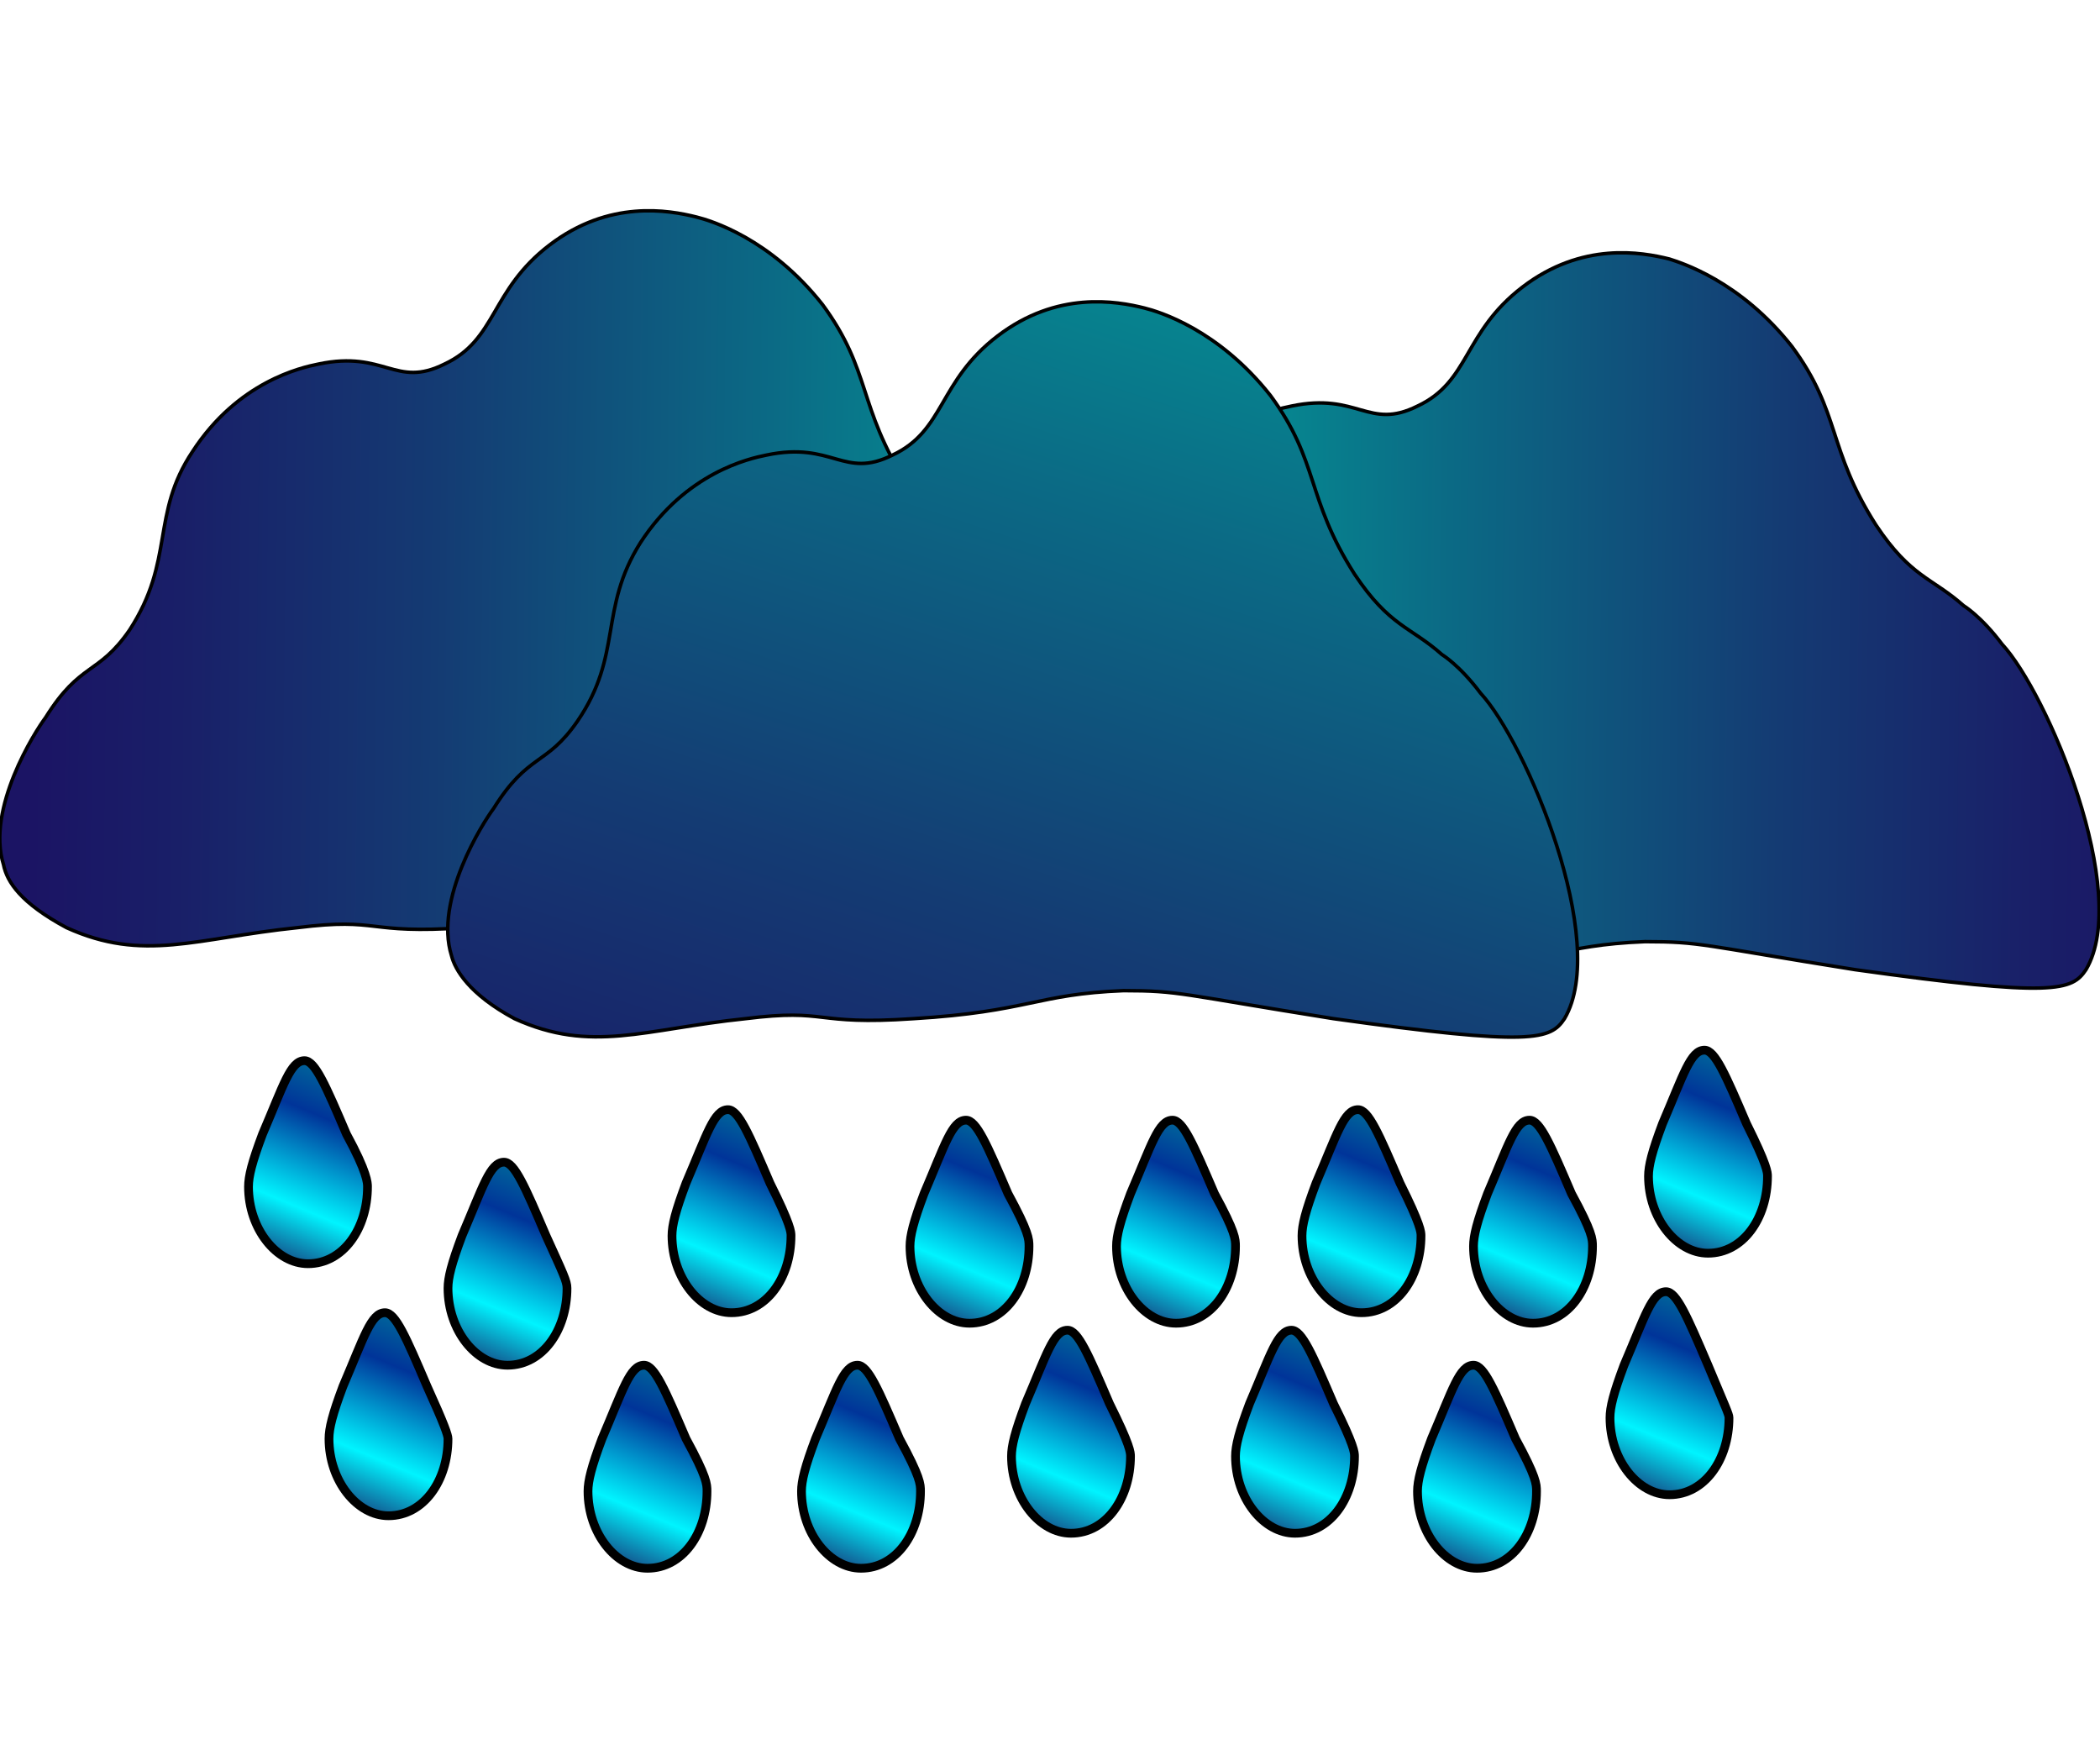 <?xml version="1.0" encoding="utf-8"?>
<!-- Generator: Adobe Illustrator 25.3.1, SVG Export Plug-In . SVG Version: 6.00 Build 0)  -->
<svg version="1.1" id="Слой_1" xmlns="http://www.w3.org/2000/svg" xmlns:xlink="http://www.w3.org/1999/xlink" x="0px" y="0px"
	 viewBox="0 0 60 50" style="enable-background:new 0 0 60 50;" xml:space="preserve">
<style type="text/css">
	.st0{fill:url(#SVGID_1_);stroke:#000000;stroke-width:0.1;stroke-miterlimit:10;}
	.st1{fill:url(#SVGID_2_);stroke:#000000;stroke-width:0.1;stroke-miterlimit:10;}
	.st2{fill:url(#SVGID_3_);stroke:#000000;stroke-width:0.1;stroke-miterlimit:10;}
	.st3{fill:url(#SVGID_4_);stroke:#000000;stroke-width:0.25;stroke-miterlimit:10;}
	.st4{fill:url(#SVGID_5_);stroke:#000000;stroke-width:0.25;stroke-miterlimit:10;}
	.st5{fill:url(#SVGID_6_);stroke:#000000;stroke-width:0.25;stroke-miterlimit:10;}
	.st6{fill:url(#SVGID_7_);stroke:#000000;stroke-width:0.25;stroke-miterlimit:10;}
	.st7{fill:url(#SVGID_8_);stroke:#000000;stroke-width:0.25;stroke-miterlimit:10;}
	.st8{fill:url(#SVGID_9_);stroke:#000000;stroke-width:0.25;stroke-miterlimit:10;}
	.st9{fill:url(#SVGID_10_);stroke:#000000;stroke-width:0.25;stroke-miterlimit:10;}
	.st10{fill:url(#SVGID_11_);stroke:#000000;stroke-width:0.25;stroke-miterlimit:10;}
	.st11{fill:url(#SVGID_12_);stroke:#000000;stroke-width:0.25;stroke-miterlimit:10;}
	.st12{fill:url(#SVGID_13_);stroke:#000000;stroke-width:0.25;stroke-miterlimit:10;}
	.st13{fill:url(#SVGID_14_);stroke:#000000;stroke-width:0.25;stroke-miterlimit:10;}
	.st14{fill:url(#SVGID_15_);stroke:#000000;stroke-width:0.25;stroke-miterlimit:10;}
	.st15{fill:url(#SVGID_16_);stroke:#000000;stroke-width:0.25;stroke-miterlimit:10;}
	.st16{fill:url(#SVGID_17_);stroke:#000000;stroke-width:0.25;stroke-miterlimit:10;}
	.st17{fill:url(#SVGID_18_);stroke:#000000;stroke-width:0.25;stroke-miterlimit:10;}
</style>
<linearGradient id="SVGID_1_" gradientUnits="userSpaceOnUse" x1="33.167" y1="37.19" x2="0.969" y2="37.554" gradientTransform="matrix(1 0 0 -1 0 54)">
	<stop  offset="0" style="stop-color:#00A99D"/>
	<stop  offset="0.348" style="stop-color:#0B6A85"/>
	<stop  offset="0.643" style="stop-color:#143B73"/>
	<stop  offset="0.87" style="stop-color:#191F68"/>
	<stop  offset="1" style="stop-color:#1B1464"/>
</linearGradient>
<path class="st0" d="M0.1,24.7c-0.5-1.6,0.9-3.8,1.2-4.2c1-1.6,1.5-1.2,2.4-2.5c1.3-2,0.6-3.3,1.8-5.1c1.3-2,3.1-2.4,3.6-2.5
	c1.9-0.4,2.2,0.7,3.6,0c1.5-0.7,1.3-2.1,3-3.4c1.7-1.3,3.4-1,4.2-0.8c0.4,0.1,2.1,0.6,3.6,2.5c1.4,1.9,1,2.9,2.4,5.1
	c1,1.5,1.6,1.5,2.5,2.3c0,0,0.5,0.3,1.1,1.1c1.3,1.4,3.7,7.1,2.4,9.3c-0.4,0.6-0.9,0.8-6.6,0c-4.4-0.7-4.4-0.8-6-0.8
	c-2.5,0.1-2.7,0.6-6,0.8c-2.9,0.2-2.4-0.3-4.8,0c-2.9,0.3-4.4,1-6.6,0C0.6,25.8,0.2,25.2,0.1,24.7z"/>
<linearGradient id="SVGID_2_" gradientUnits="userSpaceOnUse" x1="30.183" y1="36.343" x2="62.381" y2="35.96" gradientTransform="matrix(1 0 0 -1 0 54)">
	<stop  offset="0" style="stop-color:#00A99D"/>
	<stop  offset="0.348" style="stop-color:#0B6A85"/>
	<stop  offset="0.643" style="stop-color:#143B73"/>
	<stop  offset="0.87" style="stop-color:#191F68"/>
	<stop  offset="1" style="stop-color:#1B1464"/>
</linearGradient>
<path class="st1" d="M27.9,25.9c-0.5-1.6,0.9-3.8,1.2-4.2c1-1.6,1.5-1.2,2.4-2.5c1.3-1.9,0.6-3.2,1.8-5.1c1.3-2,3.1-2.4,3.6-2.5
	c1.9-0.4,2.2,0.7,3.6,0c1.5-0.7,1.3-2.1,3-3.4c1.7-1.3,3.4-1,4.2-0.8C48,7.5,49.7,8,51.2,9.9c1.4,1.9,1,2.9,2.4,5.1
	c1,1.5,1.6,1.5,2.5,2.3c0,0,0.5,0.3,1.1,1.1c1.3,1.4,3.7,7.1,2.4,9.3c-0.4,0.6-0.9,0.8-6.6,0c-4.4-0.7-4.4-0.8-6-0.8
	c-2.5,0.1-2.7,0.6-6,0.8c-2.9,0.2-2.4-0.3-4.8,0c-2.9,0.3-4.4,1-6.6,0C28.3,27,28,26.4,27.9,25.9z"/>
<linearGradient id="SVGID_3_" gradientUnits="userSpaceOnUse" x1="37.416" y1="52.79" x2="24.471" y2="13.469" gradientTransform="matrix(1 0 0 -1 0 54)">
	<stop  offset="0" style="stop-color:#00A99D"/>
	<stop  offset="0.348" style="stop-color:#0B6A85"/>
	<stop  offset="0.643" style="stop-color:#143B73"/>
	<stop  offset="0.87" style="stop-color:#191F68"/>
	<stop  offset="1" style="stop-color:#1B1464"/>
</linearGradient>
<path class="st2" d="M12.9,27.3c-0.5-1.6,0.9-3.8,1.2-4.2c1-1.6,1.5-1.2,2.4-2.5c1.3-1.9,0.6-3.2,1.8-5.1c1.3-2,3.1-2.4,3.6-2.5
	c1.9-0.4,2.2,0.7,3.6,0c1.5-0.7,1.3-2.1,3-3.4c1.7-1.3,3.4-1,4.2-0.8c0.4,0.1,2.1,0.6,3.6,2.5c1.4,1.9,1,2.9,2.4,5.1
	c1,1.5,1.6,1.5,2.5,2.3c0,0,0.5,0.3,1.1,1.1c1.3,1.4,3.7,7.1,2.4,9.3c-0.4,0.6-0.9,0.8-6.6,0c-4.4-0.7-4.4-0.8-6-0.8
	c-2.5,0.1-2.7,0.6-6,0.8c-2.9,0.2-2.4-0.3-4.8,0c-2.9,0.3-4.4,1-6.6,0C13.4,28.4,13,27.7,12.9,27.3z"/>
<linearGradient id="SVGID_4_" gradientUnits="userSpaceOnUse" x1="31.907" y1="26.932" x2="28.144" y2="15.502" gradientTransform="matrix(0.585 -6.588418e-03 -8.681628e-03 -0.771 16.361 51.512)">
	<stop  offset="0" style="stop-color:#00A99D"/>
	<stop  offset="0.348" style="stop-color:#003499"/>
	<stop  offset="0.643" style="stop-color:#00F4FF"/>
	<stop  offset="0.87" style="stop-color:#191F68"/>
	<stop  offset="1" style="stop-color:#1B1464"/>
</linearGradient>
<path class="st3" d="M35.3,35.6c0,1.2-0.7,2.2-1.7,2.2c-0.9,0-1.7-1-1.7-2.2c0-0.3,0.1-0.7,0.4-1.5c0.6-1.4,0.8-2.1,1.2-2.1
	c0.3,0,0.6,0.7,1.2,2.1C35.3,35.2,35.3,35.4,35.3,35.6z"/>
<linearGradient id="SVGID_5_" gradientUnits="userSpaceOnUse" x1="21.838" y1="27.023" x2="18.075" y2="15.593" gradientTransform="matrix(0.585 -6.588418e-03 -8.681628e-03 -0.771 16.361 51.512)">
	<stop  offset="0" style="stop-color:#00A99D"/>
	<stop  offset="0.348" style="stop-color:#003499"/>
	<stop  offset="0.643" style="stop-color:#00F4FF"/>
	<stop  offset="0.87" style="stop-color:#191F68"/>
	<stop  offset="1" style="stop-color:#1B1464"/>
</linearGradient>
<path class="st4" d="M29.4,35.6c0,1.2-0.7,2.2-1.7,2.2c-0.9,0-1.7-1-1.7-2.2c0-0.3,0.1-0.7,0.4-1.5c0.6-1.4,0.8-2.1,1.2-2.1
	c0.3,0,0.6,0.7,1.2,2.1C29.4,35.2,29.4,35.4,29.4,35.6z"/>
<linearGradient id="SVGID_6_" gradientUnits="userSpaceOnUse" x1="10.204" y1="27.445" x2="6.442" y2="16.016" gradientTransform="matrix(0.584 -6.572672e-03 -8.681628e-03 -0.771 16.379 51.512)">
	<stop  offset="0" style="stop-color:#00A99D"/>
	<stop  offset="0.348" style="stop-color:#003499"/>
	<stop  offset="0.643" style="stop-color:#00F4FF"/>
	<stop  offset="0.87" style="stop-color:#191F68"/>
	<stop  offset="1" style="stop-color:#1B1464"/>
</linearGradient>
<path class="st5" d="M22.6,35.3c0,1.2-0.7,2.2-1.7,2.2c-0.9,0-1.7-1-1.7-2.2c0-0.3,0.1-0.7,0.4-1.5c0.6-1.4,0.8-2.1,1.2-2.1
	c0.3,0,0.6,0.7,1.2,2.1C22.6,35,22.6,35.2,22.6,35.3z"/>
<linearGradient id="SVGID_7_" gradientUnits="userSpaceOnUse" x1="-0.729" y1="25.618" x2="-4.492" y2="14.188" gradientTransform="matrix(0.585 -6.588418e-03 -8.681628e-03 -0.771 16.361 51.512)">
	<stop  offset="0" style="stop-color:#00A99D"/>
	<stop  offset="0.348" style="stop-color:#003499"/>
	<stop  offset="0.643" style="stop-color:#00F4FF"/>
	<stop  offset="0.87" style="stop-color:#191F68"/>
	<stop  offset="1" style="stop-color:#1B1464"/>
</linearGradient>
<path class="st6" d="M16.2,36.8c0,1.2-0.7,2.2-1.7,2.2c-0.9,0-1.7-1-1.7-2.2c0-0.3,0.1-0.7,0.4-1.5c0.6-1.4,0.8-2.1,1.2-2.1
	c0.3,0,0.6,0.7,1.2,2.1C16.1,36.4,16.2,36.6,16.2,36.8z"/>
<linearGradient id="SVGID_8_" gradientUnits="userSpaceOnUse" x1="-10.404" y1="29.459" x2="-14.167" y2="18.029" gradientTransform="matrix(0.585 -6.588418e-03 -8.681628e-03 -0.771 16.361 51.512)">
	<stop  offset="0" style="stop-color:#00A99D"/>
	<stop  offset="0.348" style="stop-color:#003499"/>
	<stop  offset="0.643" style="stop-color:#00F4FF"/>
	<stop  offset="0.87" style="stop-color:#191F68"/>
	<stop  offset="1" style="stop-color:#1B1464"/>
</linearGradient>
<path class="st7" d="M10.5,33.9c0,1.2-0.7,2.2-1.7,2.2c-0.9,0-1.7-1-1.7-2.2c0-0.3,0.1-0.7,0.4-1.5c0.6-1.4,0.8-2.1,1.2-2.1
	c0.3,0,0.6,0.7,1.2,2.1C10.5,33.5,10.5,33.8,10.5,33.9z"/>
<linearGradient id="SVGID_9_" gradientUnits="userSpaceOnUse" x1="49.493" y1="26.797" x2="45.73" y2="15.367" gradientTransform="matrix(0.585 -6.588418e-03 -8.681628e-03 -0.771 16.361 51.512)">
	<stop  offset="0" style="stop-color:#00A99D"/>
	<stop  offset="0.348" style="stop-color:#003499"/>
	<stop  offset="0.643" style="stop-color:#00F4FF"/>
	<stop  offset="0.87" style="stop-color:#191F68"/>
	<stop  offset="1" style="stop-color:#1B1464"/>
</linearGradient>
<path class="st8" d="M45.5,35.6c0,1.2-0.7,2.2-1.7,2.2c-0.9,0-1.7-1-1.7-2.2c0-0.3,0.1-0.7,0.4-1.5c0.6-1.4,0.8-2.1,1.2-2.1
	c0.3,0,0.6,0.7,1.2,2.1C45.5,35.2,45.5,35.4,45.5,35.6z"/>
<linearGradient id="SVGID_10_" gradientUnits="userSpaceOnUse" x1="40.939" y1="27.181" x2="37.176" y2="15.752" gradientTransform="matrix(0.585 -6.588418e-03 -8.681628e-03 -0.771 16.361 51.512)">
	<stop  offset="0" style="stop-color:#00A99D"/>
	<stop  offset="0.348" style="stop-color:#003499"/>
	<stop  offset="0.643" style="stop-color:#00F4FF"/>
	<stop  offset="0.87" style="stop-color:#191F68"/>
	<stop  offset="1" style="stop-color:#1B1464"/>
</linearGradient>
<path class="st9" d="M40.6,35.3c0,1.2-0.7,2.2-1.7,2.2c-0.9,0-1.7-1-1.7-2.2c0-0.3,0.1-0.7,0.4-1.5c0.6-1.4,0.8-2.1,1.2-2.1
	c0.3,0,0.6,0.7,1.2,2.1C40.6,35,40.6,35.2,40.6,35.3z"/>
<linearGradient id="SVGID_11_" gradientUnits="userSpaceOnUse" x1="58.046" y1="29.258" x2="54.283" y2="17.828" gradientTransform="matrix(0.585 -6.588418e-03 -8.681628e-03 -0.771 16.361 51.512)">
	<stop  offset="0" style="stop-color:#00A99D"/>
	<stop  offset="0.348" style="stop-color:#003499"/>
	<stop  offset="0.643" style="stop-color:#00F4FF"/>
	<stop  offset="0.87" style="stop-color:#191F68"/>
	<stop  offset="1" style="stop-color:#1B1464"/>
</linearGradient>
<path class="st10" d="M50.5,33.6c0,1.2-0.7,2.2-1.7,2.2c-0.9,0-1.7-1-1.7-2.2c0-0.3,0.1-0.7,0.4-1.5c0.6-1.4,0.8-2.1,1.2-2.1
	c0.3,0,0.6,0.7,1.2,2.1C50.5,33.3,50.5,33.5,50.5,33.6z"/>
<linearGradient id="SVGID_12_" gradientUnits="userSpaceOnUse" x1="6.007" y1="18.098" x2="2.244" y2="6.668" gradientTransform="matrix(0.585 -6.588418e-03 -8.681628e-03 -0.771 16.361 51.512)">
	<stop  offset="0" style="stop-color:#00A99D"/>
	<stop  offset="0.348" style="stop-color:#003499"/>
	<stop  offset="0.643" style="stop-color:#00F4FF"/>
	<stop  offset="0.87" style="stop-color:#191F68"/>
	<stop  offset="1" style="stop-color:#1B1464"/>
</linearGradient>
<path class="st11" d="M20.2,42.6c0,1.2-0.7,2.2-1.7,2.2c-0.9,0-1.7-1-1.7-2.2c0-0.3,0.1-0.7,0.4-1.5c0.6-1.4,0.8-2.1,1.2-2.1
	c0.3,0,0.6,0.7,1.2,2.1C20.2,42.2,20.2,42.4,20.2,42.6z"/>
<linearGradient id="SVGID_13_" gradientUnits="userSpaceOnUse" x1="16.416" y1="18.001" x2="12.653" y2="6.571" gradientTransform="matrix(0.585 -6.588418e-03 -8.681628e-03 -0.771 16.361 51.512)">
	<stop  offset="0" style="stop-color:#00A99D"/>
	<stop  offset="0.348" style="stop-color:#003499"/>
	<stop  offset="0.643" style="stop-color:#00F4FF"/>
	<stop  offset="0.87" style="stop-color:#191F68"/>
	<stop  offset="1" style="stop-color:#1B1464"/>
</linearGradient>
<path class="st12" d="M26.3,42.6c0,1.2-0.7,2.2-1.7,2.2c-0.9,0-1.7-1-1.7-2.2c0-0.3,0.1-0.7,0.4-1.5c0.6-1.4,0.8-2.1,1.2-2.1
	c0.3,0,0.6,0.7,1.2,2.1C26.3,42.2,26.3,42.4,26.3,42.6z"/>
<linearGradient id="SVGID_14_" gradientUnits="userSpaceOnUse" x1="26.658" y1="19.155" x2="22.895" y2="7.725" gradientTransform="matrix(0.585 -6.588418e-03 -8.681628e-03 -0.771 16.361 51.512)">
	<stop  offset="0" style="stop-color:#00A99D"/>
	<stop  offset="0.348" style="stop-color:#003499"/>
	<stop  offset="0.643" style="stop-color:#00F4FF"/>
	<stop  offset="0.87" style="stop-color:#191F68"/>
	<stop  offset="1" style="stop-color:#1B1464"/>
</linearGradient>
<path class="st13" d="M32.3,41.6c0,1.2-0.7,2.2-1.7,2.2c-0.9,0-1.7-1-1.7-2.2c0-0.3,0.1-0.7,0.4-1.5c0.6-1.4,0.8-2.1,1.2-2.1
	c0.3,0,0.6,0.7,1.2,2.1C32.3,41.3,32.3,41.5,32.3,41.6z"/>
<linearGradient id="SVGID_15_" gradientUnits="userSpaceOnUse" x1="37.578" y1="19.048" x2="33.815" y2="7.618" gradientTransform="matrix(0.585 -6.588418e-03 -8.681628e-03 -0.771 16.361 51.512)">
	<stop  offset="0" style="stop-color:#00A99D"/>
	<stop  offset="0.348" style="stop-color:#003499"/>
	<stop  offset="0.643" style="stop-color:#00F4FF"/>
	<stop  offset="0.87" style="stop-color:#191F68"/>
	<stop  offset="1" style="stop-color:#1B1464"/>
</linearGradient>
<path class="st14" d="M38.7,41.6c0,1.2-0.7,2.2-1.7,2.2c-0.9,0-1.7-1-1.7-2.2c0-0.3,0.1-0.7,0.4-1.5c0.6-1.4,0.8-2.1,1.2-2.1
	c0.3,0,0.6,0.7,1.2,2.1C38.7,41.3,38.7,41.5,38.7,41.6z"/>
<linearGradient id="SVGID_16_" gradientUnits="userSpaceOnUse" x1="46.625" y1="17.735" x2="42.862" y2="6.305" gradientTransform="matrix(0.585 -6.588418e-03 -8.681628e-03 -0.771 16.361 51.512)">
	<stop  offset="0" style="stop-color:#00A99D"/>
	<stop  offset="0.348" style="stop-color:#003499"/>
	<stop  offset="0.643" style="stop-color:#00F4FF"/>
	<stop  offset="0.87" style="stop-color:#191F68"/>
	<stop  offset="1" style="stop-color:#1B1464"/>
</linearGradient>
<path class="st15" d="M43.9,42.6c0,1.2-0.7,2.2-1.7,2.2c-0.9,0-1.7-1-1.7-2.2c0-0.3,0.1-0.7,0.4-1.5c0.6-1.4,0.8-2.1,1.2-2.1
	c0.3,0,0.6,0.7,1.2,2.1C43.9,42.2,43.9,42.4,43.9,42.6z"/>
<linearGradient id="SVGID_17_" gradientUnits="userSpaceOnUse" x1="56.03" y1="20.307" x2="52.267" y2="8.877" gradientTransform="matrix(0.585 -6.588418e-03 -8.681628e-03 -0.771 16.361 51.512)">
	<stop  offset="0" style="stop-color:#00A99D"/>
	<stop  offset="0.348" style="stop-color:#003499"/>
	<stop  offset="0.643" style="stop-color:#00F4FF"/>
	<stop  offset="0.87" style="stop-color:#191F68"/>
	<stop  offset="1" style="stop-color:#1B1464"/>
</linearGradient>
<path class="st16" d="M49.4,40.5c0,1.2-0.7,2.2-1.7,2.2c-0.9,0-1.7-1-1.7-2.2c0-0.3,0.1-0.7,0.4-1.5c0.6-1.4,0.8-2.1,1.2-2.1
	c0.3,0,0.6,0.7,1.2,2.1C49.3,40.2,49.4,40.4,49.4,40.5z"/>
<linearGradient id="SVGID_18_" gradientUnits="userSpaceOnUse" x1="-6.618" y1="20.082" x2="-10.381" y2="8.653" gradientTransform="matrix(0.585 -6.588418e-03 -8.681628e-03 -0.771 16.361 51.512)">
	<stop  offset="0" style="stop-color:#00A99D"/>
	<stop  offset="0.348" style="stop-color:#003499"/>
	<stop  offset="0.643" style="stop-color:#00F4FF"/>
	<stop  offset="0.87" style="stop-color:#191F68"/>
	<stop  offset="1" style="stop-color:#1B1464"/>
</linearGradient>
<path class="st17" d="M12.8,41.1c0,1.2-0.7,2.2-1.7,2.2c-0.9,0-1.7-1-1.7-2.2c0-0.3,0.1-0.7,0.4-1.5c0.6-1.4,0.8-2.1,1.2-2.1
	c0.3,0,0.6,0.7,1.2,2.1C12.7,40.7,12.8,41,12.8,41.1z"/>
</svg>
